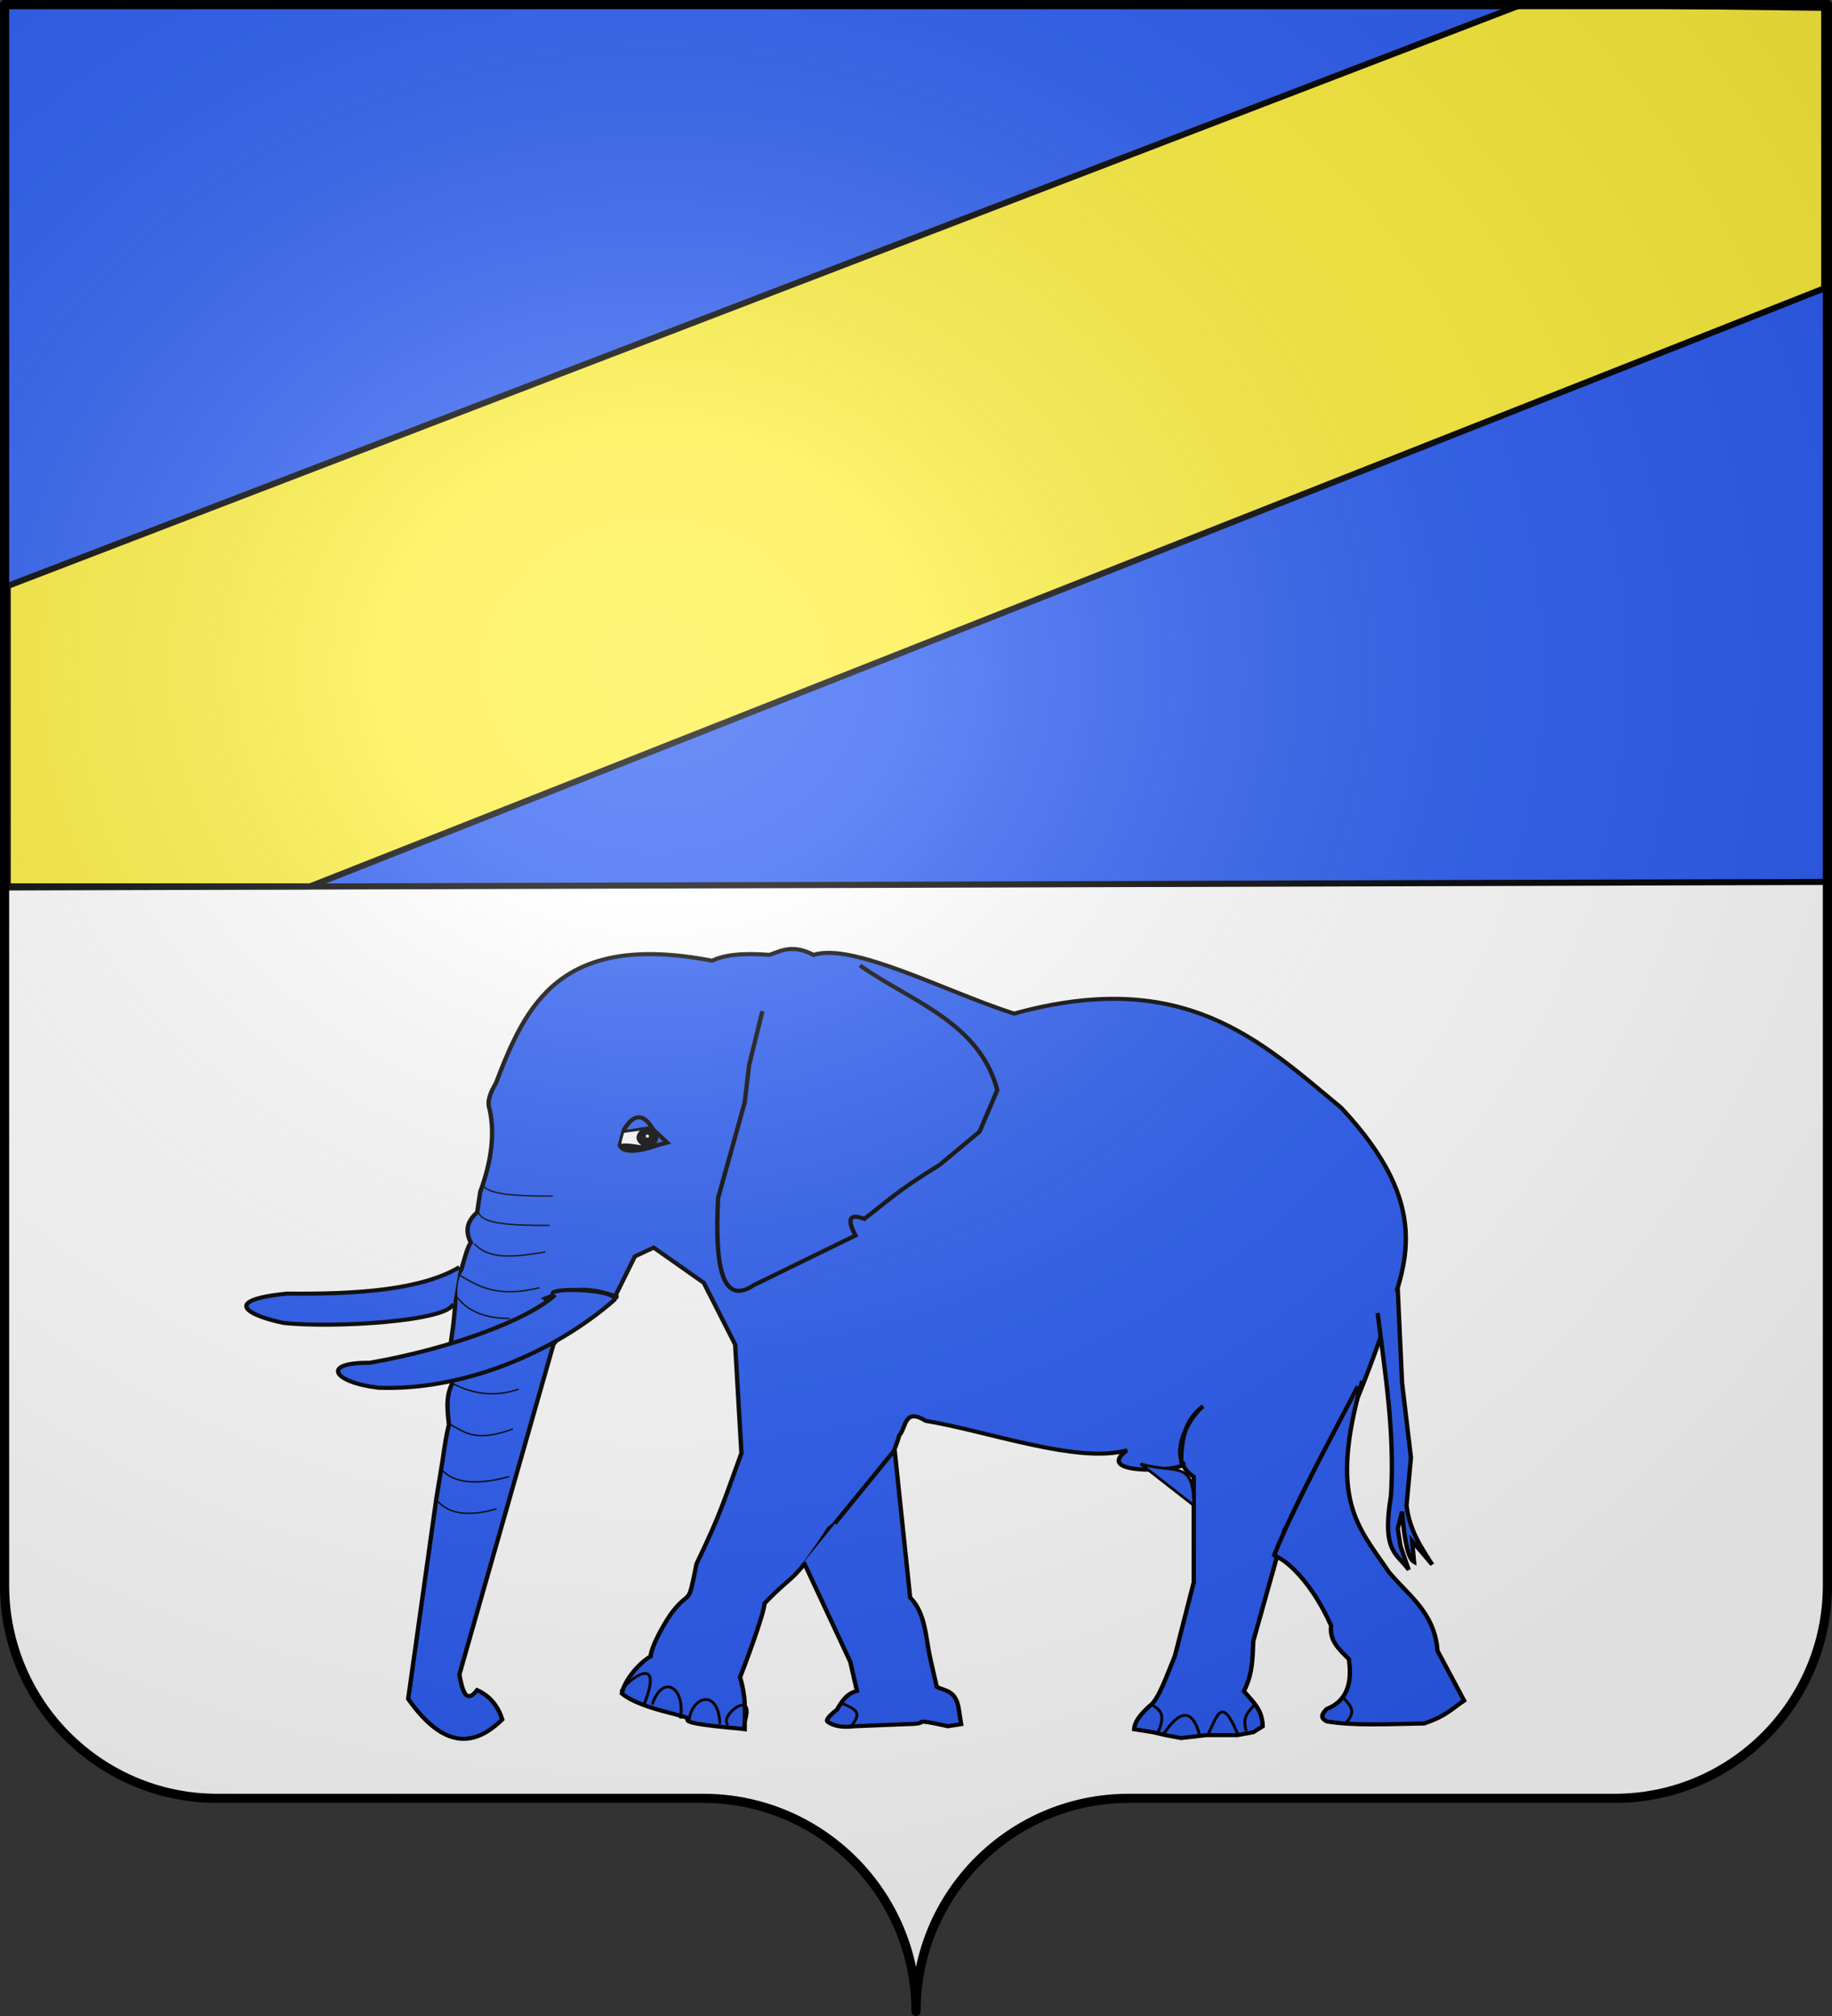 <?xml version="1.0" encoding="UTF-8" standalone="no"?>
<svg
   xmlns:dc="http://purl.org/dc/elements/1.1/"
   xmlns:cc="http://web.resource.org/cc/"
   xmlns:rdf="http://www.w3.org/1999/02/22-rdf-syntax-ns#"
   xmlns:svg="http://www.w3.org/2000/svg"
   xmlns="http://www.w3.org/2000/svg"
   xmlns:xlink="http://www.w3.org/1999/xlink"
   xmlns:sodipodi="http://sodipodi.sourceforge.net/DTD/sodipodi-0.dtd"
   xmlns:inkscape="http://www.inkscape.org/namespaces/inkscape"
   height="660"
   width="600"
   version="1.0"
   id="svg2"
   sodipodi:version="0.32"
   inkscape:version="0.44"
   sodipodi:docname="0_TUJ.svg"
   sodipodi:docbase="F:\__EN_COURS">
  <rect width="100%" height="100%" fill="#333333" stroke="none"/>
  <sodipodi:namedview
     inkscape:window-height="746"
     inkscape:window-width="1024"
     inkscape:pageshadow="2"
     inkscape:pageopacity="0.0"
     guidetolerance="10.0"
     gridtolerance="10.0"
     objecttolerance="10.0"
     borderopacity="1.0"
     bordercolor="#666666"
     pagecolor="#ffffff"
     id="base"
     showgrid="true"
     height="660px"
     inkscape:zoom="0.83333335"
     inkscape:cx="191.64724"
     inkscape:cy="288.56076"
     inkscape:window-x="-6"
     inkscape:window-y="-12"
     inkscape:current-layer="layer2" />
  <desc
     id="desc4">Flag of Canton of Valais (Wallis)</desc>
  <defs
     id="defs6">
    <linearGradient
       id="linearGradient2893">
      <stop
         style="stop-color:white;stop-opacity:0.314;"
         offset="0"
         id="stop2895" />
      <stop
         id="stop2897"
         offset="0.19"
         style="stop-color:white;stop-opacity:0.251;" />
      <stop
         style="stop-color:#6b6b6b;stop-opacity:0.125;"
         offset="0.6"
         id="stop2901" />
      <stop
         style="stop-color:black;stop-opacity:0.125;"
         offset="1"
         id="stop2899" />
    </linearGradient>
    <radialGradient
       inkscape:collect="always"
       xlink:href="#linearGradient2893"
       id="radialGradient2883"
       cx="203.198"
       cy="218.01"
       fx="203.198"
       fy="218.01"
       r="300"
       gradientTransform="matrix(1.36,0,0,1.355,-79.528,-87.645)"
       gradientUnits="userSpaceOnUse" />
    <linearGradient
       id="linearGradient2955">
      <stop
         style="stop-color:white;stop-opacity:0;"
         offset="0"
         id="stop2965" />
      <stop
         style="stop-color:black;stop-opacity:0.646;"
         offset="1"
         id="stop2959" />
    </linearGradient>
    <radialGradient
       inkscape:collect="always"
       xlink:href="#linearGradient2955"
       id="radialGradient2961"
       cx="225.524"
       cy="218.901"
       fx="225.524"
       fy="218.901"
       r="300"
       gradientTransform="matrix(-4.167939e-4,2.183,-1.884,-3.599562e-4,615.597,-289.121)"
       gradientUnits="userSpaceOnUse" />
    <polygon
       id="star"
       transform="scale(53,53)"
       points="0,-1 0.588,0.809 -0.951,-0.309 0.951,-0.309 -0.588,0.809 0,-1 " />
    <clipPath
       id="clip">
      <path
         d="M 0,-200 L 0,600 L 300,600 L 300,-200 L 0,-200 z "
         id="path10" />
    </clipPath>
    <radialGradient
       inkscape:collect="always"
       xlink:href="#linearGradient2955"
       id="radialGradient1911"
       gradientUnits="userSpaceOnUse"
       gradientTransform="matrix(-4.167939e-4,2.183,-1.884,-3.599562e-4,1395.597,-309.121)"
       cx="225.524"
       cy="218.901"
       fx="225.524"
       fy="218.901"
       r="300" />
    <radialGradient
       inkscape:collect="always"
       xlink:href="#linearGradient2955"
       id="radialGradient2928"
       cx="-483.508"
       cy="153.928"
       fx="-483.508"
       fy="153.928"
       r="300"
       gradientTransform="matrix(0,2.342,-2.291,0,562.913,1323.77)"
       gradientUnits="userSpaceOnUse" />
    <radialGradient
       inkscape:collect="always"
       xlink:href="#linearGradient2893"
       id="radialGradient11919"
       gradientUnits="userSpaceOnUse"
       gradientTransform="matrix(1.551,0,0,1.35,-227.894,-51.264)"
       cx="285.186"
       cy="200.448"
       fx="285.186"
       fy="200.448"
       r="300" />
  </defs>
  <g
     inkscape:groupmode="layer"
     id="layer1"
     inkscape:label="Fond écu"
     sodipodi:insensitive="true">
    <path
       id="path2014"
       style="fill:#ffffff;fill-opacity:1;fill-rule:nonzero;stroke:none;stroke-width:5;stroke-linecap:round;stroke-linejoin:round;stroke-miterlimit:4;stroke-dashoffset:0;stroke-opacity:1"
       d="M 300,658.499 C 300,619.995 331.203,588.746 369.65,588.746 C 408.097,588.746 490.403,588.746 528.85,588.746 C 567.297,588.746 598.5,557.496 598.5,518.992 L 598.5,1.5 L 1.5,1.5 L 1.5,518.992 C 1.5,557.496 32.703,588.746 71.15,588.746 C 109.597,588.746 191.903,588.746 230.35,588.746 C 268.797,588.746 300,619.995 300,658.499 z "
       sodipodi:nodetypes="cssccccssc" />
    <path
       style="fill:#2b5df2;fill-opacity:1;fill-rule:evenodd;stroke:#000000;stroke-width:2;stroke-linecap:butt;stroke-linejoin:miter;stroke-miterlimit:4;stroke-dasharray:none;stroke-opacity:1"
       d="M 1.8,1.8 L 598.2,1.8 L 598.2,288.726 L 1.8,290.526 L 1.8,1.8 z "
       id="path47169"
       sodipodi:nodetypes="ccccc" />
  </g>
  <g
     inkscape:groupmode="layer"
     id="layer2"
     inkscape:label="Meubles">
    <path
       style="fill:#fdef3c;fill-opacity:1;fill-rule:evenodd;stroke:black;stroke-width:2;stroke-linecap:butt;stroke-linejoin:miter;stroke-miterlimit:4;stroke-dasharray:none;stroke-opacity:1"
       d="M 101.6,290.182 L 2.546,290.182 L 2.546,191.818 L 498.765,1.346 L 597.454,2.546 L 597.454,94.4 L 101.6,290.182 z "
       id="path16169"
       sodipodi:nodetypes="ccccccc" />
    <g
       transform="matrix(0.475,0,0,0.445,69.717,248.085)"
       id="g46013">
      <g
         id="g41120">
        <path
           sodipodi:nodetypes="cccccccccccccccccccccccccccccccccccccccccccccsccccccccccccsccc"
           id="path20646"
           d="M 182.22,685.893 C 190.943,690.134 196.543,697.498 199.505,707.5 C 180.398,727.452 159.533,729.838 134.684,692.375 L 154.131,544.727 L 158.452,516.638 C 159.892,505.204 161.333,496.382 162.773,490.709 C 161.812,480.626 160.327,470.543 164.934,460.459 C 160.884,448.215 163.499,435.971 164.934,423.727 C 165.654,418.819 166.375,412.742 167.095,402.12 C 167.398,393.477 165.741,384.834 171.416,376.192 C 173.577,368.134 175.738,359.269 177.898,356.745 C 174.403,349.303 174.239,341.86 182.22,334.418 L 184.38,319.293 C 192.328,296.233 194.438,276.091 190.863,258.793 C 188.697,252.311 191.679,245.829 195.184,239.347 C 215.676,182.08 239.142,127.588 344.273,149.317 C 352.07,145.173 364.574,143.382 383.886,144.996 C 392.305,141.667 400.154,137.199 414.136,144.996 C 441.304,135.741 504.814,171.916 552.421,188.21 C 669.765,153.713 722,208 777.855,257.353 C 841.371,329.733 822.961,372.855 808.105,417.245 C 789.518,474.113 768.955,528.016 738.962,567.774 L 717.355,649.881 C 716.856,662.125 716.934,674.369 710.873,686.613 C 716.481,693.969 723.66,699.755 723.837,712.542 L 717.355,716.863 L 706.552,719.024 L 684.945,719.024 L 667.659,721.185 L 656.855,719.024 L 648.212,716.863 L 635.248,714.703 C 635.478,708.941 640.099,703.179 646.052,697.417 C 651.814,693.382 657.576,675.629 663.337,660.685 L 676.302,606.667 L 676.302,528.882 C 656.833,515.895 672.267,485.954 682.784,477.025 C 674.362,483.949 667.52,494.032 667.659,518.078 C 681.926,523.664 603.2,530.39 630.361,509.435 C 596.425,519.771 533.334,495.032 491.561,487.828 C 476.324,477.756 478.102,493.207 473.195,498.632 C 466.878,524.22 445.969,549.705 424.939,566.879 C 399.403,608.819 401.407,598.567 380.381,622.103 C 379.954,630.025 366.511,668.495 363.504,676.417 C 368.292,693.557 366.547,705.795 366.666,714.622 C 362.012,713.859 323.967,711.189 327.523,707.45 C 330.123,704.716 295.94,700.74 281.977,688.373 C 283.973,678.125 294.248,665.667 301.862,661.038 C 302.074,653.835 312.419,633.972 318.082,626.77 C 329.427,611.851 327.591,625.223 333.479,592.998 C 350.081,556.266 352.195,547.248 364.439,511.596 L 360.118,431.65 L 338.511,386.275 L 303.94,360.346 L 290.975,366.829 L 277.116,396.708 C 267.371,402.811 258.616,417.994 229.079,397.842 C 240.855,392.816 254.837,386.615 279.43,396.97 C 275.925,396.537 279.645,396.627 256.624,406.756 C 245.104,411.825 242.073,421.65 234.797,431.65 L 169.976,674.369 C 171.991,686.476 174.534,696.468 182.22,685.893 z "
           style="fill:#2b5df2;fill-opacity:1;fill-rule:evenodd;stroke:black;stroke-width:3;stroke-linecap:butt;stroke-linejoin:miter;stroke-miterlimit:4;stroke-dasharray:none;stroke-opacity:1" />
        <path
           sodipodi:nodetypes="ccccccccccc"
           id="path20648"
           d="M 446.133,152.785 C 481.645,179.406 528.579,194.604 540.859,244.456 L 528.637,275.013 L 501.135,299.459 C 471.43,318.895 463.978,327.204 449.188,339.183 C 439.003,335.109 436.966,339.183 443.077,351.406 L 372.796,388.074 C 350.827,403.539 345.968,373.376 348.35,323.905 L 366.684,253.623 L 369.74,226.122 L 378.907,186.398"
           style="fill:none;fill-rule:evenodd;stroke:black;stroke-width:3;stroke-linecap:butt;stroke-linejoin:miter;stroke-miterlimit:4;stroke-dasharray:none;stroke-opacity:1" />
        <g
           transform="translate(388.928,30.25)"
           id="g24552">
          <g
             id="g23571"
             transform="translate(-265.614,17.593)">
            <path
               d="M 183.3 231.604 A 7.022 5.942 0 1 1  169.255,231.604 A 7.022 5.942 0 1 1  183.3 231.604 z"
               sodipodi:ry="5.9419479"
               sodipodi:rx="7.0223017"
               sodipodi:cy="231.60417"
               sodipodi:cx="176.27779"
               id="path22600"
               style="fill:black;fill-opacity:1;fill-rule:evenodd;stroke:black;stroke-width:1px;stroke-linecap:butt;stroke-linejoin:miter;stroke-opacity:1"
               sodipodi:type="arc" />
            <path
               transform="translate(1.08,16.205)"
               d="M 176.818 214.319 A 1.621 1.621 0 1 1  173.577,214.319 A 1.621 1.621 0 1 1  176.818 214.319 z"
               sodipodi:ry="1.6205312"
               sodipodi:rx="1.6205312"
               sodipodi:cy="214.31851"
               sodipodi:cx="175.19743"
               id="path21629"
               style="fill:white;fill-opacity:1;fill-rule:evenodd;stroke:black;stroke-width:1px;stroke-linecap:butt;stroke-linejoin:miter;stroke-opacity:1"
               sodipodi:type="arc" />
          </g>
          <g
             id="g24546"
             transform="translate(-378.907,-21.39)">
            <path
               sodipodi:nodetypes="ccccc"
               id="path20654"
               d="M 270.809,275.359 C 282.152,274.998 286.161,279.33 303.219,274.278 L 292.416,263.475 L 272.969,266.716 L 270.809,275.359 z "
               style="fill:none;fill-opacity:1;fill-rule:evenodd;stroke:black;stroke-width:3;stroke-linecap:butt;stroke-linejoin:miter;stroke-miterlimit:4;stroke-dasharray:none;stroke-opacity:1" />
            <path
               sodipodi:nodetypes="cc"
               id="path20656"
               d="M 293.496,264.555 C 284.94,248.566 277.234,257.39 272.969,265.635"
               style="fill:none;fill-opacity:1;fill-rule:evenodd;stroke:black;stroke-width:3;stroke-linecap:butt;stroke-linejoin:miter;stroke-miterlimit:4;stroke-dasharray:none;stroke-opacity:1" />
            <path
               sodipodi:nodetypes="cc"
               id="path20658"
               d="M 301.059,275.359 C 282.446,283.546 271.056,282.655 269.728,276.439"
               style="fill:black;fill-opacity:1;fill-rule:evenodd;stroke:black;stroke-width:1px;stroke-linecap:butt;stroke-linejoin:miter;stroke-opacity:1" />
            <path
               sodipodi:nodetypes="ccscc"
               id="path23575"
               d="M 284.313,265.455 C 281.643,268.516 280.53,272.117 285.394,276.259 C 285.394,276.259 274.05,274.098 271.889,275.178 C 270.923,275.662 273.51,267.076 273.51,267.076 L 284.313,265.455 z "
               style="fill:white;fill-opacity:1;fill-rule:evenodd;stroke:none;stroke-width:1px;stroke-linecap:butt;stroke-linejoin:miter;stroke-opacity:1" />
          </g>
        </g>
        <path
           sodipodi:nodetypes="ccccccccccccc"
           id="path24562"
           d="M 803.141,408.446 C 808.05,452.336 815.091,495.16 812.308,542.897 C 805.717,584.89 816.785,585.537 824.53,597.39 L 818.867,579.983 L 816.968,567.063 L 819.947,554.61 C 821.465,574.39 823.831,589.087 828.219,591.649 L 826.877,576.217 L 840.736,593.548 C 833.065,580.8 825.082,568.366 823.003,550.027 L 826.058,514.886 L 819.947,459.883 L 816.891,389.602"
           style="fill:#2b5df2;fill-opacity:1;fill-rule:evenodd;stroke:black;stroke-width:3;stroke-linecap:butt;stroke-linejoin:miter;stroke-miterlimit:4;stroke-dasharray:none;stroke-opacity:1" />
        <path
           sodipodi:nodetypes="cccccccccc"
           id="path24564"
           d="M 792.446,458.355 C 768.972,545.999 789.466,565.229 810.78,598.918 C 824.102,616.152 842.348,628.464 844.393,656.976 L 862.727,693.645 C 854.69,699.247 850.667,704.849 835.225,710.451 C 811.961,710.798 787.446,712.395 768,708.923 C 765.314,707.21 762.723,705.45 768,699.756 C 781.776,694.045 785.785,681.01 783.279,663.088 C 776.754,656.164 769.684,649.514 771.056,638.642 C 759.851,611.04 742.536,590.784 731.332,586.695"
           style="fill:#2b5df2;fill-opacity:1;fill-rule:evenodd;stroke:black;stroke-width:3;stroke-linecap:butt;stroke-linejoin:miter;stroke-miterlimit:4;stroke-dasharray:none;stroke-opacity:1" />
        <path
           sodipodi:nodetypes="cccccccsccccccc"
           id="path24566"
           d="M 470.069,509.284 L 480.764,617.761 C 491.45,629.479 491.35,646.59 494.515,662.069 L 499.098,683.459 C 504.937,686.822 512.313,685.576 514.377,700.265 L 515.905,710.96 L 506.737,712.488 C 506.737,712.488 488.403,707.905 488.403,709.432 C 488.403,710.96 477.708,710.96 477.708,710.96 L 442.568,712.488 C 434.419,713.507 428.308,712.488 424.233,709.432 C 422.196,708.414 424.233,705.358 430.345,700.265 C 433.586,694.339 436.874,688.46 444.095,686.515 C 442.568,679.385 441.04,672.255 439.512,665.125 L 407.427,591.788"
           style="fill:#2b5df2;fill-opacity:1;fill-rule:evenodd;stroke:black;stroke-width:3;stroke-linecap:butt;stroke-linejoin:miter;stroke-miterlimit:4;stroke-dasharray:none;stroke-opacity:1" />
        <path
           id="path27475"
           d="M 468.541,511.321 L 428.817,563.268"
           style="fill:none;fill-rule:evenodd;stroke:black;stroke-width:3;stroke-linecap:butt;stroke-linejoin:miter;stroke-miterlimit:4;stroke-dasharray:none;stroke-opacity:1" />
        <path
           sodipodi:nodetypes="cc"
           id="path28446"
           d="M 731.332,587.714 C 747.228,545.952 767.771,507.247 789.39,462.43"
           style="fill:black;fill-opacity:1;fill-rule:evenodd;stroke:black;stroke-width:3;stroke-linecap:butt;stroke-linejoin:miter;stroke-miterlimit:4;stroke-dasharray:none;stroke-opacity:1" />
        <path
           sodipodi:nodetypes="ccccc"
           id="path31355"
           d="M 234.673,394.91 C 229.582,389.069 278.967,391.037 276.96,398.703 C 233.706,439.075 170.91,465.77 114.08,463.448 C 82.781,459.498 74.262,444.743 107.968,445.114 C 164.4,434.624 217.358,413.423 236.02,395.126"
           style="fill:#2b5df2;fill-opacity:1;fill-rule:evenodd;stroke:black;stroke-width:3;stroke-linecap:butt;stroke-linejoin:miter;stroke-miterlimit:4;stroke-dasharray:none;stroke-opacity:1" />
        <path
           sodipodi:nodetypes="cccc"
           id="path32328"
           d="M 165.654,401.608 C 163.053,414.431 84.283,419.705 48.976,415.805 C 25.539,410.763 3.996,399.239 51.137,394.197 C 100.161,394.774 143.844,391.344 169.976,374.751"
           style="fill:#2b5df2;fill-opacity:1;fill-rule:evenodd;stroke:black;stroke-width:3;stroke-linecap:butt;stroke-linejoin:miter;stroke-miterlimit:4;stroke-dasharray:none;stroke-opacity:1" />
        <path
           sodipodi:nodetypes="cc"
           id="path37175"
           d="M 164.113,490.702 C 173.753,496.341 181.547,503.825 206.893,493.758"
           style="fill:none;fill-rule:evenodd;stroke:black;stroke-width:1px;stroke-linecap:butt;stroke-linejoin:miter;stroke-opacity:1" />
        <path
           sodipodi:nodetypes="cc"
           id="path37177"
           d="M 180.286,357.517 C 191.213,370.295 210.323,366.706 229.178,363.629"
           style="fill:none;fill-rule:evenodd;stroke:black;stroke-width:1px;stroke-linecap:butt;stroke-linejoin:miter;stroke-opacity:1" />
        <path
           sodipodi:nodetypes="cc"
           id="path37179"
           d="M 183.342,334.862 C 186.015,342.798 205.345,344.164 232.233,344.029"
           style="fill:none;fill-rule:evenodd;stroke:black;stroke-width:1px;stroke-linecap:butt;stroke-linejoin:miter;stroke-opacity:1" />
        <path
           sodipodi:nodetypes="cc"
           id="path37183"
           d="M 168.064,396.5 C 178.107,410.464 193.342,412.334 204.732,412.52"
           style="fill:none;fill-rule:evenodd;stroke:black;stroke-width:1px;stroke-linecap:butt;stroke-linejoin:miter;stroke-opacity:1" />
        <path
           sodipodi:nodetypes="cc"
           id="path37185"
           d="M 170.224,380.697 C 183.317,388.995 196.244,397.457 225.227,389.864"
           style="fill:none;fill-rule:evenodd;stroke:black;stroke-width:1px;stroke-linecap:butt;stroke-linejoin:miter;stroke-opacity:1" />
        <path
           sodipodi:nodetypes="cc"
           id="path37187"
           d="M 161.952,458.355 C 178.249,468.541 194.546,470.578 210.844,464.467"
           style="fill:none;fill-rule:evenodd;stroke:black;stroke-width:1px;stroke-linecap:butt;stroke-linejoin:miter;stroke-opacity:1" />
        <path
           style="fill:none;fill-rule:evenodd;stroke:black;stroke-width:1px;stroke-linecap:butt;stroke-linejoin:miter;stroke-opacity:1"
           d="M 185.503,313.255 C 188.176,321.191 207.505,322.557 234.394,322.422"
           id="path37189"
           sodipodi:nodetypes="cc" />
        <path
           style="fill:none;fill-rule:evenodd;stroke:black;stroke-width:1px;stroke-linecap:butt;stroke-linejoin:miter;stroke-opacity:1"
           d="M 153.68,545.552 C 161.076,554.453 172.13,559.696 195.565,552.558"
           id="path37191"
           sodipodi:nodetypes="cc" />
        <path
           sodipodi:nodetypes="cc"
           id="path37195"
           d="M 158.002,523.944 C 165.398,532.846 180.773,535.928 204.208,528.79"
           style="fill:none;fill-rule:evenodd;stroke:black;stroke-width:1px;stroke-linecap:butt;stroke-linejoin:miter;stroke-opacity:1" />
        <g
           id="g41106">
          <g
             id="g37205"
             style="stroke:black;stroke-width:2;stroke-miterlimit:4;stroke-dasharray:none;stroke-opacity:1">
            <path
               sodipodi:nodetypes="cc"
               id="path37197"
               d="M 297.33,696.479 C 312.651,654.71 282.193,682.024 281.504,686.88"
               style="fill:none;fill-rule:evenodd;stroke:black;stroke-width:2;stroke-linecap:butt;stroke-linejoin:miter;stroke-miterlimit:4;stroke-dasharray:none;stroke-opacity:1" />
            <path
               sodipodi:nodetypes="cc"
               id="path37199"
               d="M 302.945,696.479 C 310.148,673.431 325.988,683.776 322.386,706.823"
               style="fill:none;fill-rule:evenodd;stroke:black;stroke-width:2;stroke-linecap:butt;stroke-linejoin:miter;stroke-miterlimit:4;stroke-dasharray:none;stroke-opacity:1" />
            <path
               sodipodi:nodetypes="cc"
               id="path37201"
               d="M 328.362,707.751 C 330.76,689.786 348.808,684.948 349.564,710.864"
               style="fill:none;fill-rule:evenodd;stroke:black;stroke-width:2;stroke-linecap:butt;stroke-linejoin:miter;stroke-miterlimit:4;stroke-dasharray:none;stroke-opacity:1" />
            <path
               sodipodi:nodetypes="cc"
               id="path37203"
               d="M 355.209,711.487 C 348.054,704.703 377.07,681.509 365.779,713.334"
               style="fill:none;fill-rule:evenodd;stroke:black;stroke-width:2;stroke-linecap:butt;stroke-linejoin:miter;stroke-miterlimit:4;stroke-dasharray:none;stroke-opacity:1" />
          </g>
          <path
             style="fill:none;fill-rule:evenodd;stroke:black;stroke-width:2;stroke-linecap:butt;stroke-linejoin:miter;stroke-miterlimit:4;stroke-dasharray:none;stroke-opacity:1"
             d="M 440.021,712.488 C 447.683,702.465 443.946,700.315 433.91,695.682"
             id="path38180"
             sodipodi:nodetypes="cc" />
          <g
             id="g40130"
             style="stroke:black;stroke-width:2;stroke-miterlimit:4;stroke-dasharray:none;stroke-opacity:1">
            <path
               sodipodi:nodetypes="cc"
               id="path40120"
               d="M 651.374,717.581 C 658.201,702.096 651.724,699.915 646.79,696.191"
               style="fill:none;fill-rule:evenodd;stroke:black;stroke-width:2;stroke-linecap:butt;stroke-linejoin:miter;stroke-miterlimit:4;stroke-dasharray:none;stroke-opacity:1" />
            <path
               sodipodi:nodetypes="cc"
               id="path40122"
               d="M 655.958,717.581 C 665.398,702.59 674.93,697.185 680.403,719.109"
               style="fill:none;fill-rule:evenodd;stroke:black;stroke-width:2;stroke-linecap:butt;stroke-linejoin:miter;stroke-miterlimit:4;stroke-dasharray:none;stroke-opacity:1" />
            <path
               sodipodi:nodetypes="cc"
               id="path40124"
               d="M 686.515,717.581 C 692.353,705.852 695.22,689.269 706.377,717.581"
               style="fill:none;fill-rule:evenodd;stroke:black;stroke-width:2;stroke-linecap:butt;stroke-linejoin:miter;stroke-miterlimit:4;stroke-dasharray:none;stroke-opacity:1" />
            <path
               sodipodi:nodetypes="cc"
               id="path40126"
               d="M 712.488,716.053 C 709.802,705.543 713.323,702.72 718.599,696.191"
               style="fill:none;fill-rule:evenodd;stroke:black;stroke-width:2;stroke-linecap:butt;stroke-linejoin:miter;stroke-miterlimit:4;stroke-dasharray:none;stroke-opacity:1" />
            <path
               sodipodi:nodetypes="cc"
               id="path40128"
               d="M 781.241,709.942 C 789.288,700.978 783.324,696.685 779.714,691.607"
               style="fill:none;fill-rule:evenodd;stroke:black;stroke-width:2;stroke-linecap:butt;stroke-linejoin:miter;stroke-miterlimit:4;stroke-dasharray:none;stroke-opacity:1" />
          </g>
        </g>
      </g>
      <path
         style="fill:#2b5df2;fill-opacity:1;fill-rule:evenodd;stroke:black;stroke-width:2;stroke-linecap:butt;stroke-linejoin:miter;stroke-miterlimit:4;stroke-dasharray:none;stroke-opacity:1"
         d="M 639.66,519.47 C 664.106,527.119 676.329,515.789 676.329,550.027"
         id="path41164"
         sodipodi:nodetypes="cc" />
      <path
         style="fill:none;fill-rule:evenodd;stroke:black;stroke-width:2;stroke-linecap:butt;stroke-linejoin:miter;stroke-miterlimit:4;stroke-dasharray:none;stroke-opacity:1"
         d="M 676.329,550.027 L 639.66,519.47"
         id="path45042" />
    </g>
  </g>
  <g
     inkscape:groupmode="layer"
     id="layer3"
     inkscape:label="Reflet final"
     sodipodi:insensitive="true">
    <path
       id="path2875"
       style="fill:url(#radialGradient11919);fill-opacity:1;fill-rule:evenodd;stroke:none;stroke-width:3;stroke-linecap:butt;stroke-linejoin:miter;stroke-miterlimit:4;stroke-dasharray:none;stroke-opacity:1"
       d="M 1.5,1.5 L 1.5,518.991 C 1.5,557.496 32.703,588.746 71.15,588.746 C 109.597,588.746 191.903,588.746 230.35,588.746 C 268.797,588.745 300,619.996 300,658.5 C 300,619.996 331.203,588.746 369.65,588.746 C 408.097,588.745 490.403,588.746 528.85,588.746 C 567.297,588.746 598.5,557.496 598.5,518.991 L 598.5,1.5 L 1.5,1.5 z " />
  </g>
  <g
     inkscape:groupmode="layer"
     id="layer4"
     inkscape:label="Contour final"
     sodipodi:insensitive="true">
    <path
       id="path1572"
       style="fill:none;fill-opacity:1;fill-rule:nonzero;stroke:black;stroke-width:3;stroke-linecap:round;stroke-linejoin:round;stroke-miterlimit:4;stroke-dasharray:none;stroke-dashoffset:0;stroke-opacity:1"
       d="M 300,658.5 C 300,619.996 331.203,588.746 369.65,588.746 C 408.097,588.746 490.403,588.746 528.85,588.746 C 567.297,588.746 598.5,557.497 598.5,518.993 L 598.5,1.5 L 1.5,1.5 L 1.5,518.993 C 1.5,557.497 32.703,588.746 71.15,588.746 C 109.597,588.746 191.903,588.746 230.35,588.746 C 268.797,588.746 300,619.996 300,658.5 z "
       sodipodi:nodetypes="cssccccssc" />
  </g>
</svg>
